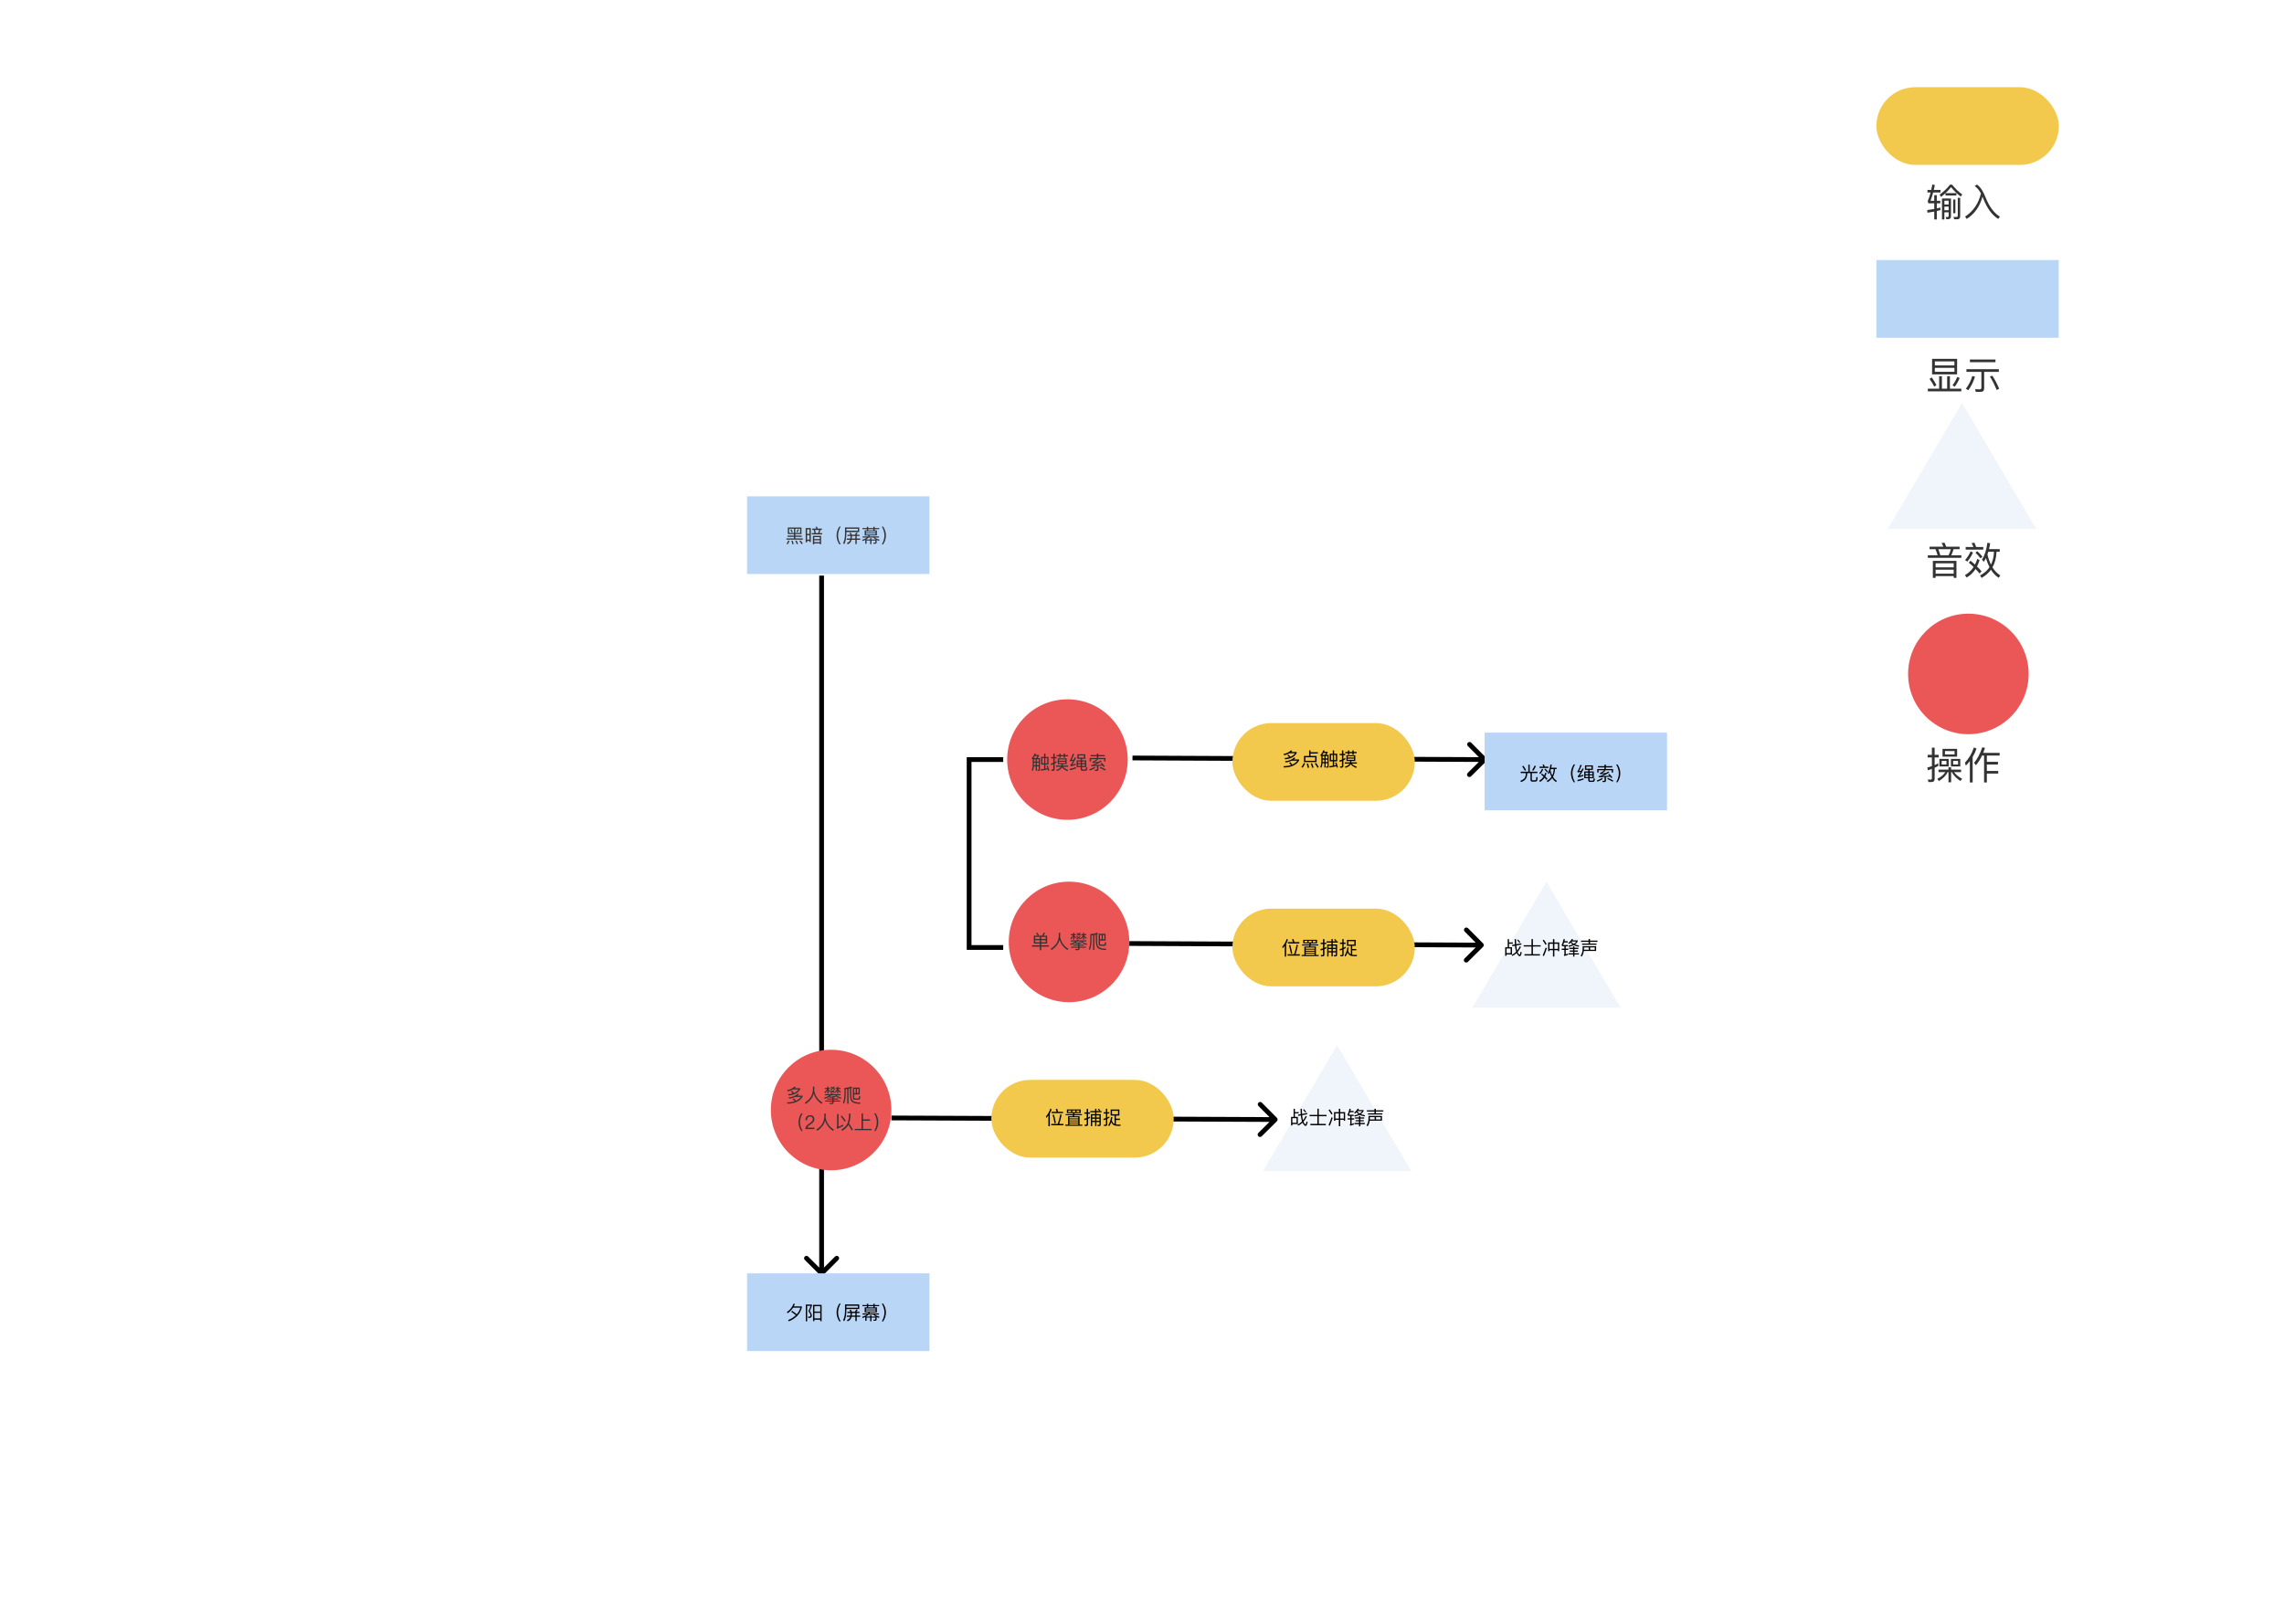 <svg width="1440" height="1024" viewBox="0 0 1440 1024" fill="none" xmlns="http://www.w3.org/2000/svg">
<rect width="1440" height="1024" fill="white"/>
<path d="M937.056 480.065C937.644 479.482 937.649 478.533 937.065 477.944L927.563 468.355C926.979 467.767 926.03 467.763 925.441 468.346C924.853 468.929 924.849 469.879 925.432 470.467L933.879 478.99L925.355 487.437C924.767 488.021 924.763 488.97 925.346 489.559C925.929 490.147 926.879 490.151 927.467 489.568L937.056 480.065ZM713.993 479.5L935.993 480.5L936.007 477.5L714.007 476.5L713.993 479.5Z" fill="black"/>
<path d="M935.056 597.065C935.644 596.482 935.649 595.533 935.065 594.944L925.563 585.355C924.979 584.767 924.03 584.763 923.441 585.346C922.853 585.929 922.849 586.879 923.432 587.467L931.879 595.99L923.355 604.437C922.767 605.021 922.763 605.97 923.346 606.559C923.929 607.147 924.879 607.151 925.467 606.568L935.056 597.065ZM711.993 596.5L933.993 597.5L934.007 594.5L712.007 593.5L711.993 596.5Z" fill="black"/>
<path d="M805.056 707.065C805.644 706.482 805.648 705.532 805.065 704.944L795.559 695.358C794.975 694.77 794.026 694.766 793.437 695.35C792.849 695.933 792.845 696.883 793.429 697.471L801.879 705.991L793.358 714.441C792.77 715.025 792.766 715.974 793.35 716.563C793.933 717.151 794.883 717.155 795.471 716.571L805.056 707.065ZM561.994 706.5L803.994 707.5L804.006 704.5L562.006 703.5L561.994 706.5Z" fill="black"/>
<path d="M516.939 804.061C517.525 804.646 518.475 804.646 519.061 804.061L528.607 794.515C529.192 793.929 529.192 792.979 528.607 792.393C528.021 791.808 527.071 791.808 526.485 792.393L518 800.879L509.515 792.393C508.929 791.808 507.979 791.808 507.393 792.393C506.808 792.979 506.808 793.929 507.393 794.515L516.939 804.061ZM516.5 363V803H519.5V363H516.5Z" fill="black"/>
<rect x="1183" y="164" width="115" height="49" fill="#BAD6F6"/>
<rect x="936" y="462" width="115" height="49" fill="#BAD6F6"/>
<rect x="471" y="803" width="115" height="49" fill="#BAD6F6"/>
<rect x="471" y="313" width="115" height="49" fill="#BAD6F6"/>
<path d="M963.556 482.208V486.66H958.768V487.512H962.032V487.596C962.008 488.832 961.744 489.84 961.264 490.608C960.736 491.352 959.824 491.94 958.504 492.396L958.996 493.164C960.352 492.696 961.336 492.048 961.936 491.208C962.548 490.296 962.872 489.096 962.908 487.596V487.512H964.936V491.712C964.936 492.492 965.296 492.888 966.04 492.888H967.912C968.392 492.888 968.74 492.768 968.956 492.528C969.196 492.264 969.364 491.496 969.448 490.224L968.62 489.96C968.572 490.992 968.476 491.604 968.332 491.82C968.212 491.988 968.02 492.072 967.756 492.072H966.304C965.968 492.072 965.8 491.892 965.8 491.532V487.512H969.244V486.66H964.444V482.208H963.556ZM967.54 482.784C967.144 483.72 966.616 484.68 965.956 485.64L966.736 486.036C967.396 485.112 967.936 484.152 968.344 483.168L967.54 482.784ZM960.496 482.892L959.68 483.276C960.268 484.092 960.832 485.004 961.36 486.036L962.164 485.64C961.636 484.644 961.084 483.732 960.496 482.892ZM972.22 484.848C971.728 485.916 971.14 486.828 970.468 487.584L971.164 488.088C971.848 487.272 972.448 486.324 972.964 485.22L972.22 484.848ZM975.376 487.08L975.94 486.504C975.304 485.736 974.752 485.16 974.272 484.776L973.744 485.292C974.284 485.796 974.824 486.384 975.376 487.08ZM972.172 487.8L971.632 488.412C972.136 488.82 972.652 489.276 973.156 489.78C972.448 490.872 971.536 491.724 970.42 492.336L970.948 493.104C972.1 492.444 973.036 491.544 973.78 490.416C974.188 490.848 974.62 491.316 975.052 491.832L975.664 491.148C975.208 490.62 974.728 490.116 974.224 489.624C974.548 489 974.824 488.304 975.04 487.56L974.296 487.248C974.104 487.872 973.864 488.46 973.588 489.012C973.132 488.592 972.664 488.184 972.172 487.8ZM973.408 482.112L972.508 482.256C972.724 482.628 972.928 483.036 973.108 483.468H970.648V484.296H976.204V483.468H973.948C973.768 482.964 973.588 482.52 973.408 482.112ZM977.788 484.98H979.576C979.528 486.504 979.204 487.848 978.628 489.024C978.172 488.112 977.8 487.044 977.512 485.82C977.608 485.556 977.692 485.268 977.788 484.98ZM978.16 489.84C977.452 490.908 976.456 491.772 975.184 492.444L975.676 493.224C976.876 492.54 977.86 491.676 978.616 490.644C979.288 491.724 980.104 492.576 981.064 493.188L981.568 492.432C980.608 491.844 979.78 490.992 979.096 489.888C979.876 488.52 980.296 486.888 980.368 484.98H981.388V484.14H978.016C978.148 483.564 978.268 482.952 978.364 482.28L977.5 482.136C977.212 484.38 976.636 486.156 975.796 487.476L976.348 488.136C976.588 487.776 976.828 487.392 977.044 486.96C977.344 488.016 977.716 488.976 978.16 489.84ZM992.2 482.076C991.672 482.844 991.264 483.672 990.964 484.548C990.604 485.58 990.436 486.624 990.436 487.692C990.436 488.736 990.604 489.78 990.964 490.812C991.264 491.676 991.672 492.504 992.2 493.284H993.04C992.56 492.48 992.176 491.652 991.9 490.8C991.54 489.744 991.372 488.7 991.372 487.68C991.372 486.648 991.54 485.616 991.9 484.56C992.176 483.696 992.56 482.868 993.04 482.076H992.2ZM999.28 482.652V485.508H1001.34V486.504H998.8V490.752H1001.34V491.988C1001.34 492.708 1001.74 493.08 1002.54 493.08H1004.2C1004.58 493.08 1004.88 492.984 1005.1 492.816C1005.32 492.6 1005.47 492 1005.57 491.016L1004.76 490.764C1004.72 491.568 1004.61 492.036 1004.45 492.18C1004.32 492.264 1004.16 492.312 1003.97 492.312H1002.77C1002.39 492.312 1002.2 492.144 1002.2 491.832V490.752H1004.85V486.504H1002.2V485.508H1004.26V482.652H999.28ZM1003.42 484.776H1000.12V483.372H1003.42V484.776ZM1004.02 490.044H1002.2V488.952H1004.02V490.044ZM1001.34 490.044H999.616V488.952H1001.34V490.044ZM999.616 488.244V487.212H1001.34V488.244H999.616ZM1002.2 487.212H1004.02V488.244H1002.2V487.212ZM998.416 490.752C997.3 491.196 996.004 491.556 994.516 491.82L994.636 492.684C996.04 492.396 997.3 492.036 998.416 491.604V490.752ZM996.4 482.256C995.968 483.648 995.452 484.884 994.876 485.964C994.756 486.144 994.624 486.264 994.48 486.324L994.72 487.164C995.356 487.044 995.992 486.9 996.616 486.756C996.016 487.884 995.512 488.676 995.092 489.156C994.984 489.252 994.852 489.336 994.696 489.408L994.936 490.212C995.992 490.068 997.108 489.78 998.272 489.36V488.58C997.504 488.844 996.748 489.06 995.992 489.216C996.64 488.352 997.48 486.888 998.488 484.848L997.696 484.56C997.456 485.064 997.228 485.532 997.012 485.976C996.52 486.096 996.028 486.18 995.524 486.252C996.1 485.328 996.664 484.104 997.216 482.58L996.4 482.256ZM1007.51 483.144V483.936H1011.56V484.98H1007.02V487.164H1007.86V485.736H1011.44C1010.74 486.336 1010 486.864 1009.22 487.308C1009.04 487.404 1008.86 487.476 1008.68 487.512L1008.84 488.172C1009.89 488.148 1010.81 488.112 1011.63 488.088C1010.57 488.688 1009.56 489.12 1008.58 489.396C1008.34 489.396 1008.09 489.384 1007.84 489.372L1008 490.152C1009.11 490.128 1010.32 490.08 1011.64 490.02V492.072C1011.64 492.312 1011.5 492.444 1011.23 492.444C1010.92 492.444 1010.58 492.42 1010.25 492.384L1010.43 493.188H1011.52C1012.17 493.188 1012.5 492.876 1012.5 492.276V489.984C1013.37 489.936 1014.28 489.876 1015.25 489.816C1015.49 490.104 1015.71 490.392 1015.9 490.68L1016.55 490.212C1016.08 489.564 1015.41 488.82 1014.53 487.968L1013.91 488.364C1014.2 488.652 1014.47 488.928 1014.74 489.216C1013.18 489.324 1011.63 489.408 1010.07 489.456C1011.7 488.88 1013.21 488.076 1014.63 487.02L1013.93 486.552C1013.5 486.864 1013.07 487.164 1012.65 487.452C1011.98 487.5 1011.08 487.524 1009.97 487.548C1010.75 487.128 1011.5 486.636 1012.22 486.06L1011.56 485.736H1016.14V487.176H1016.98V484.98H1012.44V483.936H1016.49V483.144H1012.44V482.196H1011.56V483.144H1007.51ZM1013.78 490.62L1013.34 491.256C1014.5 491.676 1015.62 492.252 1016.73 492.972L1017.17 492.276C1016.15 491.628 1015.02 491.076 1013.78 490.62ZM1010 490.596C1009.14 491.244 1008.06 491.772 1006.76 492.168L1007.12 492.936C1008.47 492.468 1009.6 491.88 1010.5 491.16L1010 490.596ZM1018.96 482.076C1019.44 482.868 1019.81 483.696 1020.1 484.56C1020.45 485.616 1020.63 486.648 1020.63 487.68C1020.63 488.7 1020.45 489.744 1020.1 490.8C1019.81 491.652 1019.44 492.48 1018.96 493.284H1019.8C1020.32 492.504 1020.72 491.676 1021.04 490.812C1021.38 489.78 1021.56 488.736 1021.56 487.692C1021.56 486.624 1021.38 485.58 1021.04 484.548C1020.72 483.672 1020.32 482.844 1019.8 482.076H1018.96Z" fill="black"/>
<rect x="1183" y="55" width="115" height="49" rx="24.5" fill="#F2C94C"/>
<rect x="777" y="456" width="115" height="49" rx="24.5" fill="#F2C94C"/>
<rect x="777" y="573" width="115" height="49" rx="24.5" fill="#F2C94C"/>
<rect x="625" y="681" width="115" height="49" rx="24.5" fill="#F2C94C"/>
<path d="M813.952 473.16C812.896 474.312 811.3 475.08 809.164 475.488L809.668 476.28C810.952 475.992 812.056 475.572 812.992 475.02H816.496C815.824 476.004 814.852 476.76 813.604 477.264C813.22 476.784 812.812 476.352 812.38 475.944L811.624 476.304C812.032 476.676 812.428 477.096 812.8 477.552C811.936 477.804 810.976 477.96 809.896 478.032L810.268 478.812C813.772 478.536 816.184 477.24 817.48 474.936V474.252H814.036C814.276 474.036 814.504 473.808 814.72 473.568L813.952 473.16ZM813.496 480.66L812.728 481.02C813.172 481.452 813.592 481.944 814 482.484C812.644 482.94 811.024 483.168 809.152 483.18L809.5 484.008C814.156 483.9 817.324 482.436 819.028 479.604V478.92H815.74C816.076 478.668 816.376 478.392 816.664 478.104L815.92 477.696C814.672 479.016 812.74 479.82 810.124 480.084L810.64 480.852C812.092 480.6 813.34 480.216 814.396 479.712H817.948C817.18 480.768 816.136 481.596 814.804 482.172C814.396 481.632 813.952 481.128 813.496 480.66ZM825.376 473.22V476.724H822.112V480.576H830.056V476.724H826.228V475.2H830.884V474.384H826.228V473.22H825.376ZM829.192 479.772H822.976V477.54H829.192V479.772ZM822.088 481.104C821.656 482.088 821.14 482.94 820.54 483.648L821.248 484.164C821.848 483.396 822.364 482.496 822.82 481.452L822.088 481.104ZM824.704 481.452L823.9 481.62C824.128 482.376 824.32 483.24 824.488 484.224L825.352 484.032C825.16 483.108 824.944 482.244 824.704 481.452ZM827.212 481.332L826.396 481.5C826.756 482.28 827.056 483.18 827.296 484.2L828.148 484.008C827.884 483.048 827.572 482.148 827.212 481.332ZM829.672 481.092L828.976 481.536C829.708 482.52 830.284 483.408 830.704 484.224L831.424 483.72C831.016 482.976 830.44 482.1 829.672 481.092ZM838.372 475.296V480.12H840.292V482.904C839.584 483.024 838.852 483.12 838.108 483.204L838.312 484.008C839.812 483.792 841.216 483.516 842.536 483.192C842.608 483.48 842.692 483.792 842.764 484.104L843.508 483.924C843.22 482.748 842.896 481.704 842.536 480.792L841.828 481.02C842.008 481.488 842.176 481.98 842.332 482.484C841.936 482.58 841.528 482.664 841.12 482.748V480.12H843.064V475.296H841.12V473.244H840.292V475.296H838.372ZM842.26 479.328H841.084V476.088H842.26V479.328ZM840.328 479.328H839.176V476.088H840.328V479.328ZM833.86 479.028H835V480.588H833.848C833.848 480.492 833.86 480.408 833.86 480.312V479.028ZM833.812 481.32H835V483.984H835.72V481.32H836.932V482.976C836.932 483.276 836.824 483.432 836.62 483.432C836.44 483.432 836.248 483.42 836.032 483.408L836.224 484.104H836.848C837.388 484.104 837.664 483.816 837.664 483.24V476.052H836.224C836.488 475.68 836.74 475.224 837.004 474.696V474.096H834.796C834.916 473.856 835.024 473.592 835.12 473.328L834.34 473.148C833.836 474.408 833.188 475.428 832.42 476.208L832.936 476.832C832.984 476.772 833.044 476.712 833.104 476.652V480.36C833.092 481.68 832.864 482.772 832.42 483.636L833.044 484.2C833.452 483.42 833.716 482.46 833.812 481.32ZM836.932 480.588H835.72V479.028H836.932V480.588ZM836.932 478.284H835.72V476.796H836.932V478.284ZM833.62 476.052C833.908 475.668 834.184 475.26 834.436 474.804H836.092C835.84 475.272 835.588 475.692 835.336 476.052H833.62ZM835 476.796V478.284H833.86V476.796H835ZM848.176 477.96C847.768 478.2 847.36 478.428 846.94 478.644V476.232H848.116V475.404H846.94V473.232H846.076V475.404H844.624V476.232H846.076V479.028C845.548 479.244 845.008 479.424 844.456 479.58L844.672 480.456C845.152 480.288 845.62 480.096 846.076 479.904V482.844C846.076 483.168 845.92 483.336 845.632 483.336C845.368 483.336 845.104 483.312 844.816 483.276L844.996 484.104H845.932C846.604 484.104 846.94 483.756 846.94 483.06V479.508C847.348 479.292 847.768 479.076 848.176 478.836V477.96ZM848.884 476.232V479.88H851.26C851.236 480.192 851.2 480.492 851.14 480.78H847.84V481.572H850.852L850.732 481.788C850.252 482.484 849.292 483.072 847.852 483.54L848.416 484.212C850.024 483.636 851.068 482.916 851.524 482.028C851.536 481.992 851.56 481.944 851.584 481.896C852.304 482.844 853.42 483.636 854.92 484.272L855.496 483.588C854.032 483.072 852.952 482.4 852.244 481.572H855.448V480.78H851.932C851.98 480.492 852.016 480.192 852.028 479.88H854.476V476.232H848.884ZM853.696 479.208H849.664V478.38H853.696V479.208ZM849.664 477.732V476.904H853.696V477.732H849.664ZM848.14 474.216V474.984H849.88V475.86H850.684V474.984H852.652V475.86H853.468V474.984H855.328V474.216H853.468V473.232H852.652V474.216H850.684V473.232H849.88V474.216H848.14Z" fill="black"/>
<path d="M811.228 592.124C810.64 593.984 809.704 595.628 808.432 597.068L808.708 597.992C809.176 597.5 809.608 596.984 810.004 596.456V603.224H810.868V595.136C811.336 594.308 811.72 593.432 812.032 592.496L811.228 592.124ZM811.972 594.128V594.956H819.196V594.128H816.064C815.896 593.408 815.716 592.772 815.524 592.22L814.612 592.376C814.828 592.904 815.032 593.492 815.2 594.128H811.972ZM811.768 601.784V602.636H819.508V601.784H816.784C817.384 600.092 817.9 598.148 818.32 595.952L817.492 595.736C817.036 598.16 816.508 600.176 815.896 601.784H811.768ZM813.448 595.868L812.656 596.108C813.16 597.812 813.58 599.576 813.904 601.4L814.708 601.184C814.336 599.192 813.916 597.416 813.448 595.868ZM820.852 595.592V596.252H825.424C825.376 596.48 825.34 596.708 825.292 596.936H822.376V602.228H820.636V602.924H831.376V602.228H829.636V596.936H826.156C826.204 596.72 826.24 596.492 826.288 596.252H831.16V595.592H826.384L826.456 594.896H830.344V592.652H821.656V594.896H825.592L825.52 595.592H820.852ZM823.216 602.228V601.436H828.784V602.228H823.216ZM823.216 600.896V600.14H828.784V600.896H823.216ZM823.216 599.588V598.832H828.784V599.588H823.216ZM823.216 598.292V597.536H828.784V598.292H823.216ZM829.528 594.284H827.74V593.288H829.528V594.284ZM826.948 594.284H825.052V593.288H826.948V594.284ZM824.272 594.284H822.484V593.288H824.272V594.284ZM836.404 593.636V594.428H839.452V595.592H836.788V603.176H837.592V600.572H839.452V603.116H840.268V600.572H842.188V601.94C842.188 602.228 842.044 602.372 841.78 602.372L840.868 602.336L841.096 603.128H842.032C842.668 603.128 842.992 602.792 842.992 602.12V595.592H840.268V594.428H843.472V593.636H842.212L842.716 593.276C842.5 592.952 842.176 592.58 841.756 592.16L841.168 592.52C841.552 592.928 841.852 593.3 842.08 593.636H840.268V592.208H839.452V593.636H836.404ZM839.452 596.372V597.704H837.592V596.372H839.452ZM837.592 598.472H839.452V599.804H837.592V598.472ZM842.188 599.804H840.268V598.472H842.188V599.804ZM842.188 597.704H840.268V596.372H842.188V597.704ZM833.98 603.092C834.652 603.092 835 602.744 835 602.072V598.592C835.432 598.412 835.852 598.22 836.26 598.016V597.14C835.84 597.356 835.42 597.56 835 597.74V595.328H836.212V594.5H835V592.232H834.136V594.5H832.672V595.328H834.136V598.076C833.596 598.256 833.044 598.412 832.492 598.544L832.708 599.408C833.188 599.264 833.656 599.096 834.136 598.928V601.844C834.136 602.144 833.98 602.3 833.68 602.3C833.368 602.3 833.056 602.276 832.72 602.252L832.9 603.092H833.98ZM853.936 602.228C853.384 602.204 852.916 602.168 852.532 602.096V599.252H855.136V598.46H852.532V596.48H854.728V592.7H849.244V596.48H851.692V601.844C851.296 601.664 850.936 601.364 850.624 600.956C850.336 600.548 850.108 600.068 849.952 599.516C850.108 598.916 850.24 598.268 850.348 597.572L849.52 597.428C849.208 599.576 848.608 601.292 847.72 602.564L848.272 603.248C848.8 602.54 849.256 601.664 849.616 600.632C850 601.508 850.516 602.132 851.188 602.504C851.716 602.84 852.748 603.008 854.26 603.02H855.376L855.532 602.192C855.148 602.216 854.608 602.228 853.936 602.228ZM846.1 603.068C846.772 603.068 847.108 602.72 847.108 602.024V598.544C847.552 598.34 847.996 598.124 848.428 597.884V597.032C847.996 597.272 847.564 597.5 847.108 597.716V595.232H848.356V594.404H847.108V592.208H846.28V594.404H844.816V595.232H846.28V598.052C845.74 598.256 845.188 598.424 844.612 598.568L844.828 599.42C845.308 599.264 845.8 599.084 846.28 598.892V601.82C846.28 602.144 846.124 602.312 845.812 602.312C845.512 602.312 845.212 602.288 844.9 602.252L845.08 603.068H846.1ZM853.9 595.688H850.084V593.492H853.9V595.688Z" fill="black"/>
<path d="M662.228 699.124C661.64 700.984 660.704 702.628 659.432 704.068L659.708 704.992C660.176 704.5 660.608 703.984 661.004 703.456V710.224H661.868V702.136C662.336 701.308 662.72 700.432 663.032 699.496L662.228 699.124ZM662.972 701.128V701.956H670.196V701.128H667.064C666.896 700.408 666.716 699.772 666.524 699.22L665.612 699.376C665.828 699.904 666.032 700.492 666.2 701.128H662.972ZM662.768 708.784V709.636H670.508V708.784H667.784C668.384 707.092 668.9 705.148 669.32 702.952L668.492 702.736C668.036 705.16 667.508 707.176 666.896 708.784H662.768ZM664.448 702.868L663.656 703.108C664.16 704.812 664.58 706.576 664.904 708.4L665.708 708.184C665.336 706.192 664.916 704.416 664.448 702.868ZM671.852 702.592V703.252H676.424C676.376 703.48 676.34 703.708 676.292 703.936H673.376V709.228H671.636V709.924H682.376V709.228H680.636V703.936H677.156C677.204 703.72 677.24 703.492 677.288 703.252H682.16V702.592H677.384L677.456 701.896H681.344V699.652H672.656V701.896H676.592L676.52 702.592H671.852ZM674.216 709.228V708.436H679.784V709.228H674.216ZM674.216 707.896V707.14H679.784V707.896H674.216ZM674.216 706.588V705.832H679.784V706.588H674.216ZM674.216 705.292V704.536H679.784V705.292H674.216ZM680.528 701.284H678.74V700.288H680.528V701.284ZM677.948 701.284H676.052V700.288H677.948V701.284ZM675.272 701.284H673.484V700.288H675.272V701.284ZM687.404 700.636V701.428H690.452V702.592H687.788V710.176H688.592V707.572H690.452V710.116H691.268V707.572H693.188V708.94C693.188 709.228 693.044 709.372 692.78 709.372L691.868 709.336L692.096 710.128H693.032C693.668 710.128 693.992 709.792 693.992 709.12V702.592H691.268V701.428H694.472V700.636H693.212L693.716 700.276C693.5 699.952 693.176 699.58 692.756 699.16L692.168 699.52C692.552 699.928 692.852 700.3 693.08 700.636H691.268V699.208H690.452V700.636H687.404ZM690.452 703.372V704.704H688.592V703.372H690.452ZM688.592 705.472H690.452V706.804H688.592V705.472ZM693.188 706.804H691.268V705.472H693.188V706.804ZM693.188 704.704H691.268V703.372H693.188V704.704ZM684.98 710.092C685.652 710.092 686 709.744 686 709.072V705.592C686.432 705.412 686.852 705.22 687.26 705.016V704.14C686.84 704.356 686.42 704.56 686 704.74V702.328H687.212V701.5H686V699.232H685.136V701.5H683.672V702.328H685.136V705.076C684.596 705.256 684.044 705.412 683.492 705.544L683.708 706.408C684.188 706.264 684.656 706.096 685.136 705.928V708.844C685.136 709.144 684.98 709.3 684.68 709.3C684.368 709.3 684.056 709.276 683.72 709.252L683.9 710.092H684.98ZM704.936 709.228C704.384 709.204 703.916 709.168 703.532 709.096V706.252H706.136V705.46H703.532V703.48H705.728V699.7H700.244V703.48H702.692V708.844C702.296 708.664 701.936 708.364 701.624 707.956C701.336 707.548 701.108 707.068 700.952 706.516C701.108 705.916 701.24 705.268 701.348 704.572L700.52 704.428C700.208 706.576 699.608 708.292 698.72 709.564L699.272 710.248C699.8 709.54 700.256 708.664 700.616 707.632C701 708.508 701.516 709.132 702.188 709.504C702.716 709.84 703.748 710.008 705.26 710.02H706.376L706.532 709.192C706.148 709.216 705.608 709.228 704.936 709.228ZM697.1 710.068C697.772 710.068 698.108 709.72 698.108 709.024V705.544C698.552 705.34 698.996 705.124 699.428 704.884V704.032C698.996 704.272 698.564 704.5 698.108 704.716V702.232H699.356V701.404H698.108V699.208H697.28V701.404H695.816V702.232H697.28V705.052C696.74 705.256 696.188 705.424 695.612 705.568L695.828 706.42C696.308 706.264 696.8 706.084 697.28 705.892V708.82C697.28 709.144 697.124 709.312 696.812 709.312C696.512 709.312 696.212 709.288 695.9 709.252L696.08 710.068H697.1ZM704.9 702.688H701.084V700.492H704.9V702.688Z" fill="black"/>
<path d="M1237 254L1283.77 333.5H1190.23L1237 254Z" fill="#F0F5FB"/>
<path d="M843 659L889.765 738.5H796.235L843 659Z" fill="#F0F5FB"/>
<path d="M975 556L1021.77 635.5H928.235L975 556Z" fill="#F0F5FB"/>
<circle cx="1241" cy="425" r="38" fill="#EB5757"/>
<circle cx="673" cy="479" r="38" fill="#EB5757"/>
<circle cx="674" cy="594" r="38" fill="#EB5757"/>
<circle cx="524" cy="700" r="38" fill="#EB5757"/>
<path d="M656.372 477.296V482.12H658.292V484.904C657.584 485.024 656.852 485.12 656.108 485.204L656.312 486.008C657.812 485.792 659.216 485.516 660.536 485.192C660.608 485.48 660.692 485.792 660.764 486.104L661.508 485.924C661.22 484.748 660.896 483.704 660.536 482.792L659.828 483.02C660.008 483.488 660.176 483.98 660.332 484.484C659.936 484.58 659.528 484.664 659.12 484.748V482.12H661.064V477.296H659.12V475.244H658.292V477.296H656.372ZM660.26 481.328H659.084V478.088H660.26V481.328ZM658.328 481.328H657.176V478.088H658.328V481.328ZM651.86 481.028H653V482.588H651.848C651.848 482.492 651.86 482.408 651.86 482.312V481.028ZM651.812 483.32H653V485.984H653.72V483.32H654.932V484.976C654.932 485.276 654.824 485.432 654.62 485.432C654.44 485.432 654.248 485.42 654.032 485.408L654.224 486.104H654.848C655.388 486.104 655.664 485.816 655.664 485.24V478.052H654.224C654.488 477.68 654.74 477.224 655.004 476.696V476.096H652.796C652.916 475.856 653.024 475.592 653.12 475.328L652.34 475.148C651.836 476.408 651.188 477.428 650.42 478.208L650.936 478.832C650.984 478.772 651.044 478.712 651.104 478.652V482.36C651.092 483.68 650.864 484.772 650.42 485.636L651.044 486.2C651.452 485.42 651.716 484.46 651.812 483.32ZM654.932 482.588H653.72V481.028H654.932V482.588ZM654.932 480.284H653.72V478.796H654.932V480.284ZM651.62 478.052C651.908 477.668 652.184 477.26 652.436 476.804H654.092C653.84 477.272 653.588 477.692 653.336 478.052H651.62ZM653 478.796V480.284H651.86V478.796H653ZM666.176 479.96C665.768 480.2 665.36 480.428 664.94 480.644V478.232H666.116V477.404H664.94V475.232H664.076V477.404H662.624V478.232H664.076V481.028C663.548 481.244 663.008 481.424 662.456 481.58L662.672 482.456C663.152 482.288 663.62 482.096 664.076 481.904V484.844C664.076 485.168 663.92 485.336 663.632 485.336C663.368 485.336 663.104 485.312 662.816 485.276L662.996 486.104H663.932C664.604 486.104 664.94 485.756 664.94 485.06V481.508C665.348 481.292 665.768 481.076 666.176 480.836V479.96ZM666.884 478.232V481.88H669.26C669.236 482.192 669.2 482.492 669.14 482.78H665.84V483.572H668.852L668.732 483.788C668.252 484.484 667.292 485.072 665.852 485.54L666.416 486.212C668.024 485.636 669.068 484.916 669.524 484.028C669.536 483.992 669.56 483.944 669.584 483.896C670.304 484.844 671.42 485.636 672.92 486.272L673.496 485.588C672.032 485.072 670.952 484.4 670.244 483.572H673.448V482.78H669.932C669.98 482.492 670.016 482.192 670.028 481.88H672.476V478.232H666.884ZM671.696 481.208H667.664V480.38H671.696V481.208ZM667.664 479.732V478.904H671.696V479.732H667.664ZM666.14 476.216V476.984H667.88V477.86H668.684V476.984H670.652V477.86H671.468V476.984H673.328V476.216H671.468V475.232H670.652V476.216H668.684V475.232H667.88V476.216H666.14ZM679.28 475.652V478.508H681.344V479.504H678.8V483.752H681.344V484.988C681.344 485.708 681.74 486.08 682.544 486.08H684.2C684.584 486.08 684.884 485.984 685.1 485.816C685.316 485.6 685.472 485 685.568 484.016L684.764 483.764C684.716 484.568 684.608 485.036 684.452 485.18C684.32 485.264 684.164 485.312 683.972 485.312H682.772C682.388 485.312 682.196 485.144 682.196 484.832V483.752H684.848V479.504H682.196V478.508H684.26V475.652H679.28ZM683.42 477.776H680.12V476.372H683.42V477.776ZM684.02 483.044H682.196V481.952H684.02V483.044ZM681.344 483.044H679.616V481.952H681.344V483.044ZM679.616 481.244V480.212H681.344V481.244H679.616ZM682.196 480.212H684.02V481.244H682.196V480.212ZM678.416 483.752C677.3 484.196 676.004 484.556 674.516 484.82L674.636 485.684C676.04 485.396 677.3 485.036 678.416 484.604V483.752ZM676.4 475.256C675.968 476.648 675.452 477.884 674.876 478.964C674.756 479.144 674.624 479.264 674.48 479.324L674.72 480.164C675.356 480.044 675.992 479.9 676.616 479.756C676.016 480.884 675.512 481.676 675.092 482.156C674.984 482.252 674.852 482.336 674.696 482.408L674.936 483.212C675.992 483.068 677.108 482.78 678.272 482.36V481.58C677.504 481.844 676.748 482.06 675.992 482.216C676.64 481.352 677.48 479.888 678.488 477.848L677.696 477.56C677.456 478.064 677.228 478.532 677.012 478.976C676.52 479.096 676.028 479.18 675.524 479.252C676.1 478.328 676.664 477.104 677.216 475.58L676.4 475.256ZM687.512 476.144V476.936H691.556V477.98H687.02V480.164H687.86V478.736H691.436C690.74 479.336 689.996 479.864 689.216 480.308C689.036 480.404 688.856 480.476 688.676 480.512L688.844 481.172C689.888 481.148 690.812 481.112 691.628 481.088C690.572 481.688 689.564 482.12 688.58 482.396C688.34 482.396 688.088 482.384 687.836 482.372L688.004 483.152C689.108 483.128 690.32 483.08 691.64 483.02V485.072C691.64 485.312 691.496 485.444 691.232 485.444C690.92 485.444 690.584 485.42 690.248 485.384L690.428 486.188H691.52C692.168 486.188 692.504 485.876 692.504 485.276V482.984C693.368 482.936 694.28 482.876 695.252 482.816C695.492 483.104 695.708 483.392 695.9 483.68L696.548 483.212C696.08 482.564 695.408 481.82 694.532 480.968L693.908 481.364C694.196 481.652 694.472 481.928 694.736 482.216C693.176 482.324 691.628 482.408 690.068 482.456C691.7 481.88 693.212 481.076 694.628 480.02L693.932 479.552C693.5 479.864 693.068 480.164 692.648 480.452C691.976 480.5 691.076 480.524 689.972 480.548C690.752 480.128 691.496 479.636 692.216 479.06L691.556 478.736H696.14V480.176H696.98V477.98H692.444V476.936H696.488V476.144H692.444V475.196H691.556V476.144H687.512ZM693.776 483.62L693.344 484.256C694.496 484.676 695.624 485.252 696.728 485.972L697.172 485.276C696.152 484.628 695.024 484.076 693.776 483.62ZM689.996 483.596C689.144 484.244 688.064 484.772 686.756 485.168L687.116 485.936C688.472 485.468 689.6 484.88 690.5 484.16L689.996 483.596Z" fill="#333333"/>
<path d="M651.812 590.068V595H655.568V596.14H650.672V596.956H655.568V599.236H656.432V596.956H661.328V596.14H656.432V595H660.188V590.068H657.884C658.244 589.576 658.568 589.024 658.856 588.412L658.016 588.112C657.716 588.808 657.368 589.468 656.984 590.068H651.812ZM659.348 594.232H656.432V592.888H659.348V594.232ZM655.568 594.232H652.652V592.888H655.568V594.232ZM652.652 592.144V590.824H655.568V592.144H652.652ZM656.432 590.824H659.348V592.144H656.432V590.824ZM653.936 588.172L653.204 588.52C653.612 588.976 653.984 589.48 654.344 590.056L655.064 589.696C654.704 589.144 654.332 588.628 653.936 588.172ZM668.432 588.22H667.556C667.556 588.676 667.544 589.312 667.532 590.128C667.424 593.584 665.72 596.332 662.42 598.36L662.948 599.128C665.612 597.412 667.316 595.252 668.036 592.636C668.888 595.348 670.544 597.508 672.992 599.116L673.556 598.36C670.76 596.644 669.02 594.148 668.348 590.884C668.396 590.14 668.432 589.252 668.432 588.22ZM675.08 593.008V593.704H678.02C677.144 594.316 675.98 594.844 674.528 595.288L675.032 595.912C676.052 595.576 676.964 595.18 677.756 594.7L677.912 595.168C678.572 595.168 679.196 595.144 679.772 595.096V595.708H676.532V596.356H679.772V596.992H675.296V597.652H679.772V598.06C679.772 598.348 679.616 598.492 679.328 598.492C678.896 598.492 678.428 598.468 677.948 598.432L678.116 599.176H679.604C680.252 599.176 680.576 598.864 680.576 598.252V597.652H684.656V596.992H680.576V596.356H683.42V595.708H680.576V595.012C681.104 594.94 681.584 594.844 682.016 594.724L681.668 594.124C680.684 594.388 679.46 594.532 677.996 594.556C678.404 594.292 678.776 594.004 679.112 593.704H681.512C682.22 594.616 683.42 595.372 685.1 595.948L685.448 595.216C684.08 594.844 683.06 594.34 682.388 593.704H684.968V593.008H679.76C679.88 592.852 679.988 592.684 680.108 592.516L679.364 592.384C679.208 592.6 679.028 592.804 678.836 593.008H675.08ZM675.104 589.084V589.78H676.532C676.172 590.464 675.596 591.088 674.828 591.64L675.152 592.432C675.74 591.904 676.22 591.304 676.604 590.656V592.576H677.348V590.92C677.576 591.124 677.852 591.4 678.164 591.736L678.572 591.124C678.164 590.788 677.756 590.476 677.348 590.2V589.78H678.284V589.084H677.348V588.256H676.604V589.084H675.104ZM681.716 589.084V589.78H682.76C682.472 590.404 682.016 590.956 681.38 591.46L681.692 592.228C682.136 591.772 682.508 591.256 682.796 590.704V592.564H683.54V590.872C683.876 591.184 684.296 591.592 684.776 592.108L685.208 591.46C684.644 590.956 684.092 590.512 683.54 590.116V589.78H684.884V589.084H683.54V588.232H682.796V589.084H681.716ZM679.1 588.208L678.656 588.652C679.004 588.844 679.328 589.048 679.64 589.24C679.34 589.432 679.016 589.588 678.656 589.732L679.004 590.296C679.46 590.068 679.844 589.84 680.18 589.6C680.468 589.804 680.732 590.008 680.972 590.2L681.44 589.732C681.212 589.54 680.96 589.36 680.696 589.18C680.924 588.964 681.164 588.7 681.416 588.388L680.9 588.064C680.684 588.34 680.432 588.592 680.168 588.832C679.832 588.628 679.484 588.424 679.1 588.208ZM678.98 590.368L678.536 590.788C678.848 590.956 679.16 591.136 679.448 591.304C679.112 591.508 678.728 591.676 678.32 591.808L678.668 592.372C679.196 592.132 679.652 591.904 680.024 591.676C680.384 591.916 680.708 592.144 680.984 592.384L681.452 591.916C681.188 591.7 680.888 591.496 680.552 591.292C680.792 591.088 681.044 590.848 681.284 590.584L680.768 590.26C680.54 590.512 680.288 590.74 680 590.944C679.688 590.752 679.34 590.56 678.98 590.368ZM694.544 589.648V592.372H693.488V589.648H694.544ZM695.264 592.372V589.648H696.284V592.372H695.264ZM697.04 588.856H692.72V595.444C692.72 596.128 693.044 596.476 693.704 596.476H696.296C696.752 596.452 697.064 596.236 697.208 595.804C697.304 595.516 697.388 595.048 697.436 594.388L696.656 594.124C696.608 594.784 696.56 595.204 696.5 595.372C696.416 595.564 696.272 595.672 696.056 595.684H694.016C693.656 595.684 693.488 595.516 693.488 595.18V593.164H697.04V588.856ZM691.76 588.184C690.704 588.64 689.252 588.952 687.404 589.12V593.116C687.368 595.192 687.068 596.98 686.492 598.492L687.092 599.116C687.764 597.46 688.124 595.456 688.16 593.116V589.852C688.496 589.804 688.832 589.768 689.168 589.72V599.02H689.96V589.576C690.272 589.504 690.56 589.432 690.848 589.36C690.86 592.792 690.944 594.88 691.1 595.624C691.292 596.584 691.64 597.304 692.156 597.808C693.08 598.636 694.748 599.068 697.172 599.104L697.496 598.3C695.24 598.3 693.692 597.964 692.852 597.316C692.156 596.824 691.772 595.792 691.712 594.232C691.652 592.36 691.628 590.656 691.628 589.12C691.868 589.036 692.108 588.94 692.336 588.844L691.76 588.184Z" fill="#333333"/>
<path d="M500.952 685.16C499.896 686.312 498.3 687.08 496.164 687.488L496.668 688.28C497.952 687.992 499.056 687.572 499.992 687.02H503.496C502.824 688.004 501.852 688.76 500.604 689.264C500.22 688.784 499.812 688.352 499.38 687.944L498.624 688.304C499.032 688.676 499.428 689.096 499.8 689.552C498.936 689.804 497.976 689.96 496.896 690.032L497.268 690.812C500.772 690.536 503.184 689.24 504.48 686.936V686.252H501.036C501.276 686.036 501.504 685.808 501.72 685.568L500.952 685.16ZM500.496 692.66L499.728 693.02C500.172 693.452 500.592 693.944 501 694.484C499.644 694.94 498.024 695.168 496.152 695.18L496.5 696.008C501.156 695.9 504.324 694.436 506.028 691.604V690.92H502.74C503.076 690.668 503.376 690.392 503.664 690.104L502.92 689.696C501.672 691.016 499.74 691.82 497.124 692.084L497.64 692.852C499.092 692.6 500.34 692.216 501.396 691.712H504.948C504.18 692.768 503.136 693.596 501.804 694.172C501.396 693.632 500.952 693.128 500.496 692.66ZM513.432 685.22H512.556C512.556 685.676 512.544 686.312 512.532 687.128C512.424 690.584 510.72 693.332 507.42 695.36L507.948 696.128C510.612 694.412 512.316 692.252 513.036 689.636C513.888 692.348 515.544 694.508 517.992 696.116L518.556 695.36C515.76 693.644 514.02 691.148 513.348 687.884C513.396 687.14 513.432 686.252 513.432 685.22ZM520.08 690.008V690.704H523.02C522.144 691.316 520.98 691.844 519.528 692.288L520.032 692.912C521.052 692.576 521.964 692.18 522.756 691.7L522.912 692.168C523.572 692.168 524.196 692.144 524.772 692.096V692.708H521.532V693.356H524.772V693.992H520.296V694.652H524.772V695.06C524.772 695.348 524.616 695.492 524.328 695.492C523.896 695.492 523.428 695.468 522.948 695.432L523.116 696.176H524.604C525.252 696.176 525.576 695.864 525.576 695.252V694.652H529.656V693.992H525.576V693.356H528.42V692.708H525.576V692.012C526.104 691.94 526.584 691.844 527.016 691.724L526.668 691.124C525.684 691.388 524.46 691.532 522.996 691.556C523.404 691.292 523.776 691.004 524.112 690.704H526.512C527.22 691.616 528.42 692.372 530.1 692.948L530.448 692.216C529.08 691.844 528.06 691.34 527.388 690.704H529.968V690.008H524.76C524.88 689.852 524.988 689.684 525.108 689.516L524.364 689.384C524.208 689.6 524.028 689.804 523.836 690.008H520.08ZM520.104 686.084V686.78H521.532C521.172 687.464 520.596 688.088 519.828 688.64L520.152 689.432C520.74 688.904 521.22 688.304 521.604 687.656V689.576H522.348V687.92C522.576 688.124 522.852 688.4 523.164 688.736L523.572 688.124C523.164 687.788 522.756 687.476 522.348 687.2V686.78H523.284V686.084H522.348V685.256H521.604V686.084H520.104ZM526.716 686.084V686.78H527.76C527.472 687.404 527.016 687.956 526.38 688.46L526.692 689.228C527.136 688.772 527.508 688.256 527.796 687.704V689.564H528.54V687.872C528.876 688.184 529.296 688.592 529.776 689.108L530.208 688.46C529.644 687.956 529.092 687.512 528.54 687.116V686.78H529.884V686.084H528.54V685.232H527.796V686.084H526.716ZM524.1 685.208L523.656 685.652C524.004 685.844 524.328 686.048 524.64 686.24C524.34 686.432 524.016 686.588 523.656 686.732L524.004 687.296C524.46 687.068 524.844 686.84 525.18 686.6C525.468 686.804 525.732 687.008 525.972 687.2L526.44 686.732C526.212 686.54 525.96 686.36 525.696 686.18C525.924 685.964 526.164 685.7 526.416 685.388L525.9 685.064C525.684 685.34 525.432 685.592 525.168 685.832C524.832 685.628 524.484 685.424 524.1 685.208ZM523.98 687.368L523.536 687.788C523.848 687.956 524.16 688.136 524.448 688.304C524.112 688.508 523.728 688.676 523.32 688.808L523.668 689.372C524.196 689.132 524.652 688.904 525.024 688.676C525.384 688.916 525.708 689.144 525.984 689.384L526.452 688.916C526.188 688.7 525.888 688.496 525.552 688.292C525.792 688.088 526.044 687.848 526.284 687.584L525.768 687.26C525.54 687.512 525.288 687.74 525 687.944C524.688 687.752 524.34 687.56 523.98 687.368ZM539.544 686.648V689.372H538.488V686.648H539.544ZM540.264 689.372V686.648H541.284V689.372H540.264ZM542.04 685.856H537.72V692.444C537.72 693.128 538.044 693.476 538.704 693.476H541.296C541.752 693.452 542.064 693.236 542.208 692.804C542.304 692.516 542.388 692.048 542.436 691.388L541.656 691.124C541.608 691.784 541.56 692.204 541.5 692.372C541.416 692.564 541.272 692.672 541.056 692.684H539.016C538.656 692.684 538.488 692.516 538.488 692.18V690.164H542.04V685.856ZM536.76 685.184C535.704 685.64 534.252 685.952 532.404 686.12V690.116C532.368 692.192 532.068 693.98 531.492 695.492L532.092 696.116C532.764 694.46 533.124 692.456 533.16 690.116V686.852C533.496 686.804 533.832 686.768 534.168 686.72V696.02H534.96V686.576C535.272 686.504 535.56 686.432 535.848 686.36C535.86 689.792 535.944 691.88 536.1 692.624C536.292 693.584 536.64 694.304 537.156 694.808C538.08 695.636 539.748 696.068 542.172 696.104L542.496 695.3C540.24 695.3 538.692 694.964 537.852 694.316C537.156 693.824 536.772 692.792 536.712 691.232C536.652 689.36 536.628 687.656 536.628 686.12C536.868 686.036 537.108 685.94 537.336 685.844L536.76 685.184ZM505.2 702.076C504.672 702.844 504.264 703.672 503.964 704.548C503.604 705.58 503.436 706.624 503.436 707.692C503.436 708.736 503.604 709.78 503.964 710.812C504.264 711.676 504.672 712.504 505.2 713.284H506.04C505.56 712.48 505.176 711.652 504.9 710.8C504.54 709.744 504.372 708.7 504.372 707.68C504.372 706.648 504.54 705.616 504.9 704.56C505.176 703.696 505.56 702.868 506.04 702.076H505.2ZM510.72 703.264C509.856 703.264 509.148 703.552 508.62 704.128C508.092 704.692 507.816 705.46 507.816 706.42H508.8C508.812 705.664 508.992 705.088 509.328 704.704C509.64 704.296 510.096 704.104 510.684 704.104C511.236 704.104 511.68 704.248 511.992 704.536C512.304 704.824 512.46 705.22 512.46 705.748C512.46 706.3 512.232 706.816 511.8 707.284C511.572 707.524 511.128 707.872 510.456 708.352C509.544 708.976 508.932 709.492 508.596 709.876C508.02 710.512 507.744 711.22 507.744 712H513.456V711.124H508.956C509.112 710.548 509.736 709.888 510.828 709.156C511.716 708.556 512.304 708.088 512.604 707.776C513.156 707.176 513.444 706.504 513.444 705.76C513.444 705.016 513.18 704.404 512.676 703.948C512.16 703.492 511.512 703.264 510.72 703.264ZM520.627 702.22H519.751C519.751 702.676 519.739 703.312 519.727 704.128C519.619 707.584 517.915 710.332 514.615 712.36L515.143 713.128C517.807 711.412 519.511 709.252 520.231 706.636C521.083 709.348 522.739 711.508 525.187 713.116L525.751 712.36C522.955 710.644 521.215 708.148 520.543 704.884C520.591 704.14 520.627 703.252 520.627 702.22ZM530.719 703.504L529.999 703.948C531.055 705.184 531.883 706.3 532.495 707.308L533.227 706.804C532.651 705.868 531.811 704.764 530.719 703.504ZM534.847 709.384C535.759 710.644 536.491 711.832 537.055 712.96L537.715 712.3C537.043 711.052 536.215 709.804 535.231 708.556C535.303 708.376 535.363 708.196 535.423 708.016C535.927 706.432 536.179 704.512 536.179 702.232H535.279C535.267 704.548 535.015 706.456 534.511 707.956C533.851 709.732 532.495 711.196 530.455 712.372L531.031 713.08C532.783 712.072 534.055 710.836 534.847 709.384ZM527.743 711.832C529.147 711.316 530.467 710.704 531.691 709.996L531.451 709.156C530.527 709.708 529.603 710.176 528.667 710.56V702.544H527.779V710.356C527.779 710.632 527.671 710.848 527.455 711.016L527.743 711.832ZM543.187 702.196V711.88H538.867V712.72H549.547V711.88H544.075V706.744H548.527V705.904H544.075V702.196H543.187ZM551.155 702.076C551.635 702.868 552.007 703.696 552.295 704.56C552.643 705.616 552.823 706.648 552.823 707.68C552.823 708.7 552.643 709.744 552.295 710.8C552.007 711.652 551.635 712.48 551.155 713.284H551.995C552.511 712.504 552.919 711.676 553.231 710.812C553.579 709.78 553.759 708.736 553.759 707.692C553.759 706.624 553.579 705.58 553.231 704.548C552.919 703.672 552.511 702.844 551.995 702.076H551.155Z" fill="#333333"/>
<path d="M1218.13 226.304V236.072H1233.9V226.304H1218.13ZM1232.22 234.464H1219.86V231.992H1232.22V234.464ZM1219.86 230.432V227.912H1232.22V230.432H1219.86ZM1222.59 237.248V245.12H1215.44V246.8H1236.56V245.12H1229.36V237.248H1227.63V245.12H1224.32V237.248H1222.59ZM1233.99 237.656C1233.18 239.72 1232.17 241.472 1231.02 242.96L1232.36 243.896C1233.56 242.36 1234.62 240.536 1235.53 238.4L1233.99 237.656ZM1217.94 238.016L1216.52 238.904C1217.77 240.728 1218.78 242.36 1219.5 243.824L1220.86 242.864C1220.19 241.496 1219.21 239.888 1217.94 238.016ZM1248.73 247.112C1250.22 247.112 1250.96 246.368 1250.96 244.928V234.512H1260.22V232.808H1239.78V234.512H1249.21V244.496C1249.21 245.168 1248.85 245.528 1248.13 245.528C1247.22 245.528 1246.28 245.48 1245.27 245.432L1245.63 247.112H1248.73ZM1243.47 237.152C1242.63 240.08 1241.29 242.744 1239.44 245.144L1240.95 246.08C1242.78 243.68 1244.17 240.824 1245.18 237.512L1243.47 237.152ZM1256.14 236.912L1254.58 237.44C1256.12 239.888 1257.54 242.696 1258.83 245.888L1260.42 245.168C1259.22 242.24 1257.78 239.504 1256.14 236.912ZM1241.98 226.712V228.392H1258.09V226.712H1241.98Z" fill="#333333"/>
<path d="M1219.5 123.064V126.64H1217.12C1217.72 125.104 1218.27 123.352 1218.8 121.384H1223.43V119.752H1219.21C1219.42 118.792 1219.64 117.76 1219.86 116.68L1218.27 116.32C1218.06 117.52 1217.84 118.648 1217.6 119.752H1215.22V121.384H1217.22C1216.66 123.52 1216.06 125.32 1215.39 126.76L1215.75 128.2H1219.5V131.776C1218.1 132.04 1216.62 132.28 1215.03 132.472L1215.25 134.152C1216.71 133.936 1218.13 133.696 1219.5 133.432V138.4H1221.1V133.072L1223.38 132.496V130.864C1222.66 131.056 1221.92 131.248 1221.1 131.44V128.2H1223.31V126.64H1221.1V123.064H1219.5ZM1226.58 121.84V123.256H1233.46V121.816H1226.6C1227.8 120.664 1228.95 119.392 1230.1 118C1231.93 120.352 1233.97 122.344 1236.22 123.976L1237.14 122.608C1234.95 121.072 1232.82 119.032 1230.73 116.44H1229.48C1227.54 118.84 1225.33 120.952 1222.88 122.752L1223.82 124.192C1224.75 123.472 1225.66 122.68 1226.58 121.84ZM1228.26 138.232C1229.43 138.232 1230.03 137.608 1230.03 136.384V125.176H1224.37V138.4H1225.88V133.912H1228.57V136.072C1228.57 136.6 1228.3 136.864 1227.78 136.864L1226.72 136.816L1227.1 138.232H1228.26ZM1225.88 132.568V130.288H1228.57V132.568H1225.88ZM1225.88 128.944V126.568H1228.57V128.944H1225.88ZM1231.47 125.848V134.464H1232.82V125.848H1231.47ZM1234.09 138.28C1235.24 138.28 1235.84 137.584 1235.84 136.216V124.768H1234.33V135.832C1234.33 136.504 1234.06 136.864 1233.56 136.864C1232.96 136.864 1232.34 136.816 1231.69 136.768L1232.05 138.28H1234.09ZM1248.94 121.96C1247.41 128.344 1244.07 133.24 1238.94 136.6L1239.97 138.064C1245.01 134.8 1248.32 130.096 1249.9 123.976C1250.02 124.264 1250.14 124.6 1250.29 124.984C1252.76 131.32 1255.93 135.688 1259.82 138.04L1260.9 136.648C1257.1 134.272 1254.1 130.216 1251.85 124.48C1250.36 120.592 1248.56 117.88 1246.42 116.392L1244.98 117.304C1246.52 118.408 1247.84 119.944 1248.94 121.96Z" fill="#333333"/>
<path d="M1233.49 353.696H1218.61V364.4H1220.36V363.296H1231.74V364.4H1233.49V353.696ZM1220.36 361.76V359.264H1231.74V361.76H1220.36ZM1220.36 357.776V355.232H1231.74V357.776H1220.36ZM1216.54 344.744V346.328H1220.29C1220.77 347.504 1221.22 348.776 1221.61 350.168H1215.42V351.776H1236.58V350.168H1230.2C1230.82 348.944 1231.3 347.672 1231.66 346.328H1235.48V344.744H1227.01C1226.67 343.784 1226.31 342.944 1225.93 342.2L1224.1 342.488C1224.51 343.16 1224.9 343.928 1225.26 344.744H1216.54ZM1222.11 346.328H1229.94C1229.65 347.672 1229.17 348.944 1228.52 350.168H1223.34C1222.95 348.776 1222.54 347.48 1222.11 346.328ZM1242.44 347.696C1241.46 349.832 1240.28 351.656 1238.94 353.168L1240.33 354.176C1241.7 352.544 1242.9 350.648 1243.93 348.44L1242.44 347.696ZM1248.75 352.16L1249.88 351.008C1248.61 349.472 1247.5 348.32 1246.54 347.552L1245.49 348.584C1246.57 349.592 1247.65 350.768 1248.75 352.16ZM1242.34 353.6L1241.26 354.824C1242.27 355.64 1243.3 356.552 1244.31 357.56C1242.9 359.744 1241.07 361.448 1238.84 362.672L1239.9 364.208C1242.2 362.888 1244.07 361.088 1245.56 358.832C1246.38 359.696 1247.24 360.632 1248.1 361.664L1249.33 360.296C1248.42 359.24 1247.46 358.232 1246.45 357.248C1247.1 356 1247.65 354.608 1248.08 353.12L1246.59 352.496C1246.21 353.744 1245.73 354.92 1245.18 356.024C1244.26 355.184 1243.33 354.368 1242.34 353.6ZM1244.82 342.224L1243.02 342.512C1243.45 343.256 1243.86 344.072 1244.22 344.936H1239.3V346.592H1250.41V344.936H1245.9C1245.54 343.928 1245.18 343.04 1244.82 342.224ZM1253.58 347.96H1257.15C1257.06 351.008 1256.41 353.696 1255.26 356.048C1254.34 354.224 1253.6 352.088 1253.02 349.64C1253.22 349.112 1253.38 348.536 1253.58 347.96ZM1254.32 357.68C1252.9 359.816 1250.91 361.544 1248.37 362.888L1249.35 364.448C1251.75 363.08 1253.72 361.352 1255.23 359.288C1256.58 361.448 1258.21 363.152 1260.13 364.376L1261.14 362.864C1259.22 361.688 1257.56 359.984 1256.19 357.776C1257.75 355.04 1258.59 351.776 1258.74 347.96H1260.78V346.28H1254.03C1254.3 345.128 1254.54 343.904 1254.73 342.56L1253 342.272C1252.42 346.76 1251.27 350.312 1249.59 352.952L1250.7 354.272C1251.18 353.552 1251.66 352.784 1252.09 351.92C1252.69 354.032 1253.43 355.952 1254.32 357.68Z" fill="#333333"/>
<path d="M1226.5 486.896C1225.42 488.576 1223.74 489.992 1221.46 491.096L1222.35 492.584C1224.94 491.072 1226.82 489.176 1227.99 486.896H1228.47V493.328H1230.13V486.896H1230.56C1231.62 488.96 1233.44 490.832 1235.98 492.512L1237.11 491.12C1234.76 489.872 1233.06 488.48 1232 486.896H1236.42V485.336H1230.13V483.896H1228.47V485.336H1222.18V486.896H1226.5ZM1222.04 481.328C1221.27 481.736 1220.5 482.12 1219.74 482.48V477.656H1222.26V476H1219.74V471.488H1218.01V476H1215.32V477.656H1218.01V483.176C1217.07 483.512 1216.11 483.8 1215.1 484.04L1215.51 485.768C1216.35 485.504 1217.19 485.216 1218.01 484.88V490.784C1218.01 491.36 1217.72 491.648 1217.14 491.648C1216.62 491.648 1216.04 491.6 1215.46 491.528L1215.82 493.184H1217.74C1219.06 493.184 1219.74 492.512 1219.74 491.216V484.16C1220.5 483.824 1221.27 483.44 1222.04 483.032V481.328ZM1224.7 472.256V477.152H1233.9V472.256H1224.7ZM1232.31 475.784H1226.26V473.624H1232.31V475.784ZM1222.74 478.592V483.344H1228.59V478.592H1222.74ZM1227.18 482.096H1224.18V479.84H1227.18V482.096ZM1230.01 478.592V483.344H1235.91V478.592H1230.01ZM1234.5 482.096H1231.42V479.84H1234.5V482.096ZM1249.62 476.48H1250.91V493.424H1252.66V487.832H1259.82V486.176H1252.66V482.12H1259.67V480.44H1252.66V476.48H1260.73V474.776H1250.36C1250.74 473.792 1251.13 472.736 1251.51 471.632L1249.78 471.248C1248.44 475.304 1246.69 478.592 1244.58 481.088L1245.8 482.552C1247.24 480.824 1248.51 478.808 1249.62 476.48ZM1241.94 479.936V493.424H1243.71V477.344C1244.67 475.712 1245.49 473.96 1246.14 472.088L1244.5 471.32C1243.33 474.968 1241.43 478.184 1238.84 480.992L1239.42 482.816C1240.33 481.904 1241.17 480.944 1241.94 479.936Z" fill="#333333"/>
<path d="M496.716 332.676V336.804H500.568V337.764H496.5V338.532H500.568V339.54H495.804V340.32H506.196V339.54H501.432V338.532H505.5V337.764H501.432V336.804H505.296V332.676H496.716ZM504.468 336.072H501.396V333.42H504.468V336.072ZM500.604 336.072H497.544V333.42H500.604V336.072ZM496.968 340.812C496.656 341.664 496.308 342.372 495.9 342.924L496.692 343.2C497.112 342.576 497.46 341.856 497.724 341.016L496.968 340.812ZM499.728 340.932L498.96 341.1C499.2 341.7 499.392 342.408 499.56 343.2L500.4 343.008C500.196 342.264 499.968 341.568 499.728 340.932ZM502.236 340.884L501.468 341.052C501.804 341.664 502.08 342.372 502.32 343.176L503.148 342.984C502.884 342.24 502.584 341.532 502.236 340.884ZM504.648 340.74L504 341.148C504.6 341.904 505.08 342.588 505.44 343.2L506.124 342.72C505.788 342.156 505.296 341.496 504.648 340.74ZM498.996 333.804L498.3 334.032C498.612 334.572 498.876 335.136 499.092 335.712L499.8 335.52C499.56 334.872 499.296 334.308 498.996 333.804ZM502.92 333.744C502.692 334.428 502.428 334.992 502.116 335.448L502.812 335.7C503.148 335.196 503.424 334.608 503.64 333.936L502.92 333.744ZM517.668 337.92H512.52V343.26H513.36V342.672H516.84V343.236H517.668V337.92ZM513.36 341.904V340.692H516.84V341.904H513.36ZM513.36 339.948V338.688H516.84V339.948H513.36ZM515.052 332.112L514.164 332.256C514.344 332.592 514.512 332.952 514.668 333.36H512.112V334.176H513.036L513.516 336.18H511.812V336.996H518.352V336.18H516.636C516.876 335.544 517.068 334.872 517.2 334.176H518.172V333.36H515.508C515.364 332.892 515.22 332.472 515.052 332.112ZM514.332 336.18L513.84 334.176H516.408C516.288 334.884 516.084 335.556 515.808 336.18H514.332ZM511.188 333.012H507.972V342.036H508.812V341.136H510.36V341.784H511.188V333.012ZM508.812 340.32V337.5H510.36V340.32H508.812ZM508.812 336.684V333.816H510.36V336.684H508.812ZM529.2 332.076C528.672 332.844 528.264 333.672 527.964 334.548C527.604 335.58 527.436 336.624 527.436 337.692C527.436 338.736 527.604 339.78 527.964 340.812C528.264 341.676 528.672 342.504 529.2 343.284H530.04C529.56 342.48 529.176 341.652 528.9 340.8C528.54 339.744 528.372 338.7 528.372 337.68C528.372 336.648 528.54 335.616 528.9 334.56C529.176 333.696 529.56 332.868 530.04 332.076H529.2ZM539.304 338.016V339.624H537.012C537.048 339.324 537.072 339 537.084 338.652V338.016H539.304ZM539.304 340.416V343.104H540.132V340.416H542.34V339.624H540.132V338.016H541.872V337.224H539.916C540.216 336.864 540.492 336.468 540.744 336.036L539.916 335.748C539.652 336.276 539.34 336.768 538.992 337.224H537.12C536.856 336.72 536.568 336.252 536.28 335.82L535.548 336.168C535.776 336.48 536.004 336.84 536.232 337.224H534.288V338.016H536.232V338.652C536.22 338.988 536.196 339.312 536.16 339.624H533.856V340.416H535.98C535.908 340.644 535.824 340.86 535.728 341.064C535.392 341.664 534.804 342.132 533.952 342.492L534.432 343.248C535.356 342.864 536.016 342.324 536.424 341.628C536.616 341.28 536.76 340.872 536.88 340.416H539.304ZM540.876 333.432V334.668H533.616V333.432H540.876ZM533.616 335.484H541.716V332.616H532.764V336.612C532.752 339.024 532.356 340.992 531.564 342.528L532.308 343.176C533.172 341.352 533.604 339.156 533.616 336.612V335.484ZM548.616 339.396V340.236H546C546.636 339.864 547.164 339.444 547.584 338.988H550.692C551.052 339.444 551.556 339.852 552.204 340.236H549.432V339.396H548.616ZM548.616 340.896V343.2H549.432V340.896H551.904V341.784C551.904 342.072 551.748 342.216 551.436 342.216L550.584 342.192L550.764 342.912H551.676C552.372 342.912 552.72 342.588 552.72 341.964V340.512C553.128 340.716 553.608 340.908 554.16 341.1L554.508 340.38C553.212 340.044 552.228 339.576 551.568 338.988H554.16V338.268H548.112C548.232 338.064 548.328 337.86 548.412 337.644H552.852V334.464H551.46V333.696H554.316V332.988H551.46V332.184H550.632V332.988H547.38V332.184H546.552V332.988H543.696V333.696H546.552V334.464H545.16V337.644H547.608C547.512 337.86 547.392 338.064 547.248 338.268H543.84V338.988H546.552C545.844 339.564 544.836 340.044 543.54 340.452L543.912 341.172C544.488 340.968 545.028 340.74 545.532 340.488V342.9H546.348V340.896H548.616ZM550.632 333.696V334.464H547.38V333.696H550.632ZM552.036 337.044H545.976V336.324H552.036V337.044ZM545.976 335.76V335.088H552.036V335.76H545.976ZM555.96 332.076C556.44 332.868 556.812 333.696 557.1 334.56C557.448 335.616 557.628 336.648 557.628 337.68C557.628 338.7 557.448 339.744 557.1 340.8C556.812 341.652 556.44 342.48 555.96 343.284H556.8C557.316 342.504 557.724 341.676 558.036 340.812C558.384 339.78 558.564 338.736 558.564 337.692C558.564 336.624 558.384 335.58 558.036 334.548C557.724 333.672 557.316 332.844 556.8 332.076H555.96Z" fill="#333333"/>
<path d="M500.028 824.656H504.636C504.18 826.204 503.424 827.584 502.344 828.808C501.528 828.088 500.556 827.356 499.416 826.624L498.804 827.212C499.992 827.992 500.964 828.736 501.732 829.444C500.484 830.656 498.852 831.664 496.86 832.456L497.364 833.236C501.768 831.448 504.492 828.568 505.524 824.608V823.816H500.496C500.76 823.312 500.976 822.796 501.156 822.244L500.292 822.136C499.56 824.236 498.156 826.012 496.068 827.452L496.62 828.172C498.048 827.152 499.188 825.976 500.028 824.656ZM508.044 822.688V833.236H508.884V823.492H511.044C510.72 824.5 510.264 825.64 509.688 826.9C510.54 827.896 510.972 828.796 510.972 829.6C510.972 829.864 510.888 830.044 510.744 830.152C510.588 830.26 510.276 830.332 509.808 830.356C509.688 830.356 509.532 830.332 509.352 830.308L509.628 831.172C510.492 831.16 511.104 831.016 511.464 830.728C511.704 830.488 511.836 830.116 511.836 829.6C511.764 828.76 511.344 827.812 510.552 826.768C511.08 825.592 511.536 824.452 511.92 823.36V822.688H508.044ZM518.004 822.868H512.616V833.14H513.456V832.228H517.164V833.164H518.004V822.868ZM513.456 831.4V827.92H517.164V831.4H513.456ZM513.456 827.104V823.708H517.164V827.104H513.456ZM529.2 822.076C528.672 822.844 528.264 823.672 527.964 824.548C527.604 825.58 527.436 826.624 527.436 827.692C527.436 828.736 527.604 829.78 527.964 830.812C528.264 831.676 528.672 832.504 529.2 833.284H530.04C529.56 832.48 529.176 831.652 528.9 830.8C528.54 829.744 528.372 828.7 528.372 827.68C528.372 826.648 528.54 825.616 528.9 824.56C529.176 823.696 529.56 822.868 530.04 822.076H529.2ZM539.304 828.016V829.624H537.012C537.048 829.324 537.072 829 537.084 828.652V828.016H539.304ZM539.304 830.416V833.104H540.132V830.416H542.34V829.624H540.132V828.016H541.872V827.224H539.916C540.216 826.864 540.492 826.468 540.744 826.036L539.916 825.748C539.652 826.276 539.34 826.768 538.992 827.224H537.12C536.856 826.72 536.568 826.252 536.28 825.82L535.548 826.168C535.776 826.48 536.004 826.84 536.232 827.224H534.288V828.016H536.232V828.652C536.22 828.988 536.196 829.312 536.16 829.624H533.856V830.416H535.98C535.908 830.644 535.824 830.86 535.728 831.064C535.392 831.664 534.804 832.132 533.952 832.492L534.432 833.248C535.356 832.864 536.016 832.324 536.424 831.628C536.616 831.28 536.76 830.872 536.88 830.416H539.304ZM540.876 823.432V824.668H533.616V823.432H540.876ZM533.616 825.484H541.716V822.616H532.764V826.612C532.752 829.024 532.356 830.992 531.564 832.528L532.308 833.176C533.172 831.352 533.604 829.156 533.616 826.612V825.484ZM548.616 829.396V830.236H546C546.636 829.864 547.164 829.444 547.584 828.988H550.692C551.052 829.444 551.556 829.852 552.204 830.236H549.432V829.396H548.616ZM548.616 830.896V833.2H549.432V830.896H551.904V831.784C551.904 832.072 551.748 832.216 551.436 832.216L550.584 832.192L550.764 832.912H551.676C552.372 832.912 552.72 832.588 552.72 831.964V830.512C553.128 830.716 553.608 830.908 554.16 831.1L554.508 830.38C553.212 830.044 552.228 829.576 551.568 828.988H554.16V828.268H548.112C548.232 828.064 548.328 827.86 548.412 827.644H552.852V824.464H551.46V823.696H554.316V822.988H551.46V822.184H550.632V822.988H547.38V822.184H546.552V822.988H543.696V823.696H546.552V824.464H545.16V827.644H547.608C547.512 827.86 547.392 828.064 547.248 828.268H543.84V828.988H546.552C545.844 829.564 544.836 830.044 543.54 830.452L543.912 831.172C544.488 830.968 545.028 830.74 545.532 830.488V832.9H546.348V830.896H548.616ZM550.632 823.696V824.464H547.38V823.696H550.632ZM552.036 827.044H545.976V826.324H552.036V827.044ZM545.976 825.76V825.088H552.036V825.76H545.976ZM555.96 822.076C556.44 822.868 556.812 823.696 557.1 824.56C557.448 825.616 557.628 826.648 557.628 827.68C557.628 828.7 557.448 829.744 557.1 830.8C556.812 831.652 556.44 832.48 555.96 833.284H556.8C557.316 832.504 557.724 831.676 558.036 830.812C558.384 829.78 558.564 828.736 558.564 827.692C558.564 826.624 558.384 825.58 558.036 824.548C557.724 823.672 557.316 822.844 556.8 822.076H555.96Z" fill="black"/>
<path d="M950.568 592.244V597.344H948.984V602.756H949.812V601.868H953.268V597.344H951.408V595.112H953.808V594.32H951.408V592.244H950.568ZM949.812 601.076V598.136H952.44V601.076H949.812ZM959.124 594.872L955.908 595.46C955.836 594.524 955.8 593.444 955.8 592.232H954.96C954.96 593.48 954.996 594.596 955.068 595.604L953.352 595.916L953.484 596.708L955.14 596.408C955.212 597.26 955.332 598.004 955.488 598.652C955.608 599.192 955.74 599.696 955.896 600.152C955.032 601.04 954.06 601.712 952.968 602.18L953.46 602.84C954.432 602.444 955.356 601.82 956.22 600.98C956.376 601.34 956.556 601.664 956.748 601.94C957.252 602.66 957.72 603.02 958.176 603.02C958.716 603.02 959.136 602.204 959.424 600.572L958.716 600.188C958.524 601.436 958.296 602.06 958.032 602.072C957.828 602.072 957.552 601.784 957.216 601.208C957.072 600.968 956.94 600.68 956.808 600.356C957.564 599.48 958.272 598.412 958.92 597.152L958.248 596.696C957.744 597.74 957.168 598.664 956.52 599.456C956.424 599.144 956.34 598.796 956.268 598.424C956.148 597.848 956.04 597.116 955.968 596.252L959.244 595.664L959.124 594.872ZM957.144 592.472L956.532 592.856C957.12 593.492 957.576 594.068 957.912 594.596L958.548 594.152C958.212 593.672 957.744 593.12 957.144 592.472ZM960.66 596.072V596.9H965.568V601.736H961.14V602.576H970.884V601.736H966.456V596.9H971.34V596.072H966.456V592.196H965.568V596.072H960.66ZM973.332 592.604L972.6 593.06C973.368 594.08 973.968 595.004 974.424 595.844L975.144 595.34C974.712 594.56 974.112 593.648 973.332 592.604ZM974.472 597.584C973.944 599.276 973.32 600.932 972.612 602.552L973.428 602.912C974.1 601.34 974.712 599.672 975.264 597.896L974.472 597.584ZM979.104 592.244V594.332H976.068V599.792H976.908V599.18H979.104V603.224H979.992V599.18H982.212V599.792H983.052V594.332H979.992V592.244H979.104ZM976.908 598.376V595.148H979.104V598.376H976.908ZM979.992 598.376V595.148H982.212V598.376H979.992ZM985.212 596.624V596.756H986.304V598.232H984.66V599.036H986.304V601.772C986.304 601.94 986.184 602.06 985.956 602.132L986.316 602.876C987.204 602.672 987.984 602.408 988.656 602.096L988.5 601.328C988.044 601.556 987.588 601.736 987.144 601.88V599.036H988.776V598.232H987.144V596.756H988.452V595.976H985.524C985.74 595.472 985.944 594.944 986.124 594.368H988.404V593.552H986.364C986.46 593.168 986.544 592.772 986.64 592.34L985.812 592.16C985.536 593.636 985.092 594.98 984.492 596.204L985.2 596.648L985.212 596.624ZM989.34 597.656V598.424H991.812V599.396H989.664V600.152H991.812V601.148H988.944V601.928H991.812V603.26H992.64V601.928H995.472V601.148H992.64V600.152H994.8V599.396H992.64V598.424H995.1V597.656H992.64V596.744H991.812V597.656H989.34ZM990.96 592.136C990.384 593.168 989.64 594.008 988.728 594.644L989.256 595.292C989.604 595.028 989.94 594.74 990.252 594.428C990.564 594.86 990.984 595.244 991.488 595.604C990.732 595.94 989.82 596.204 988.764 596.42L989.148 597.128C990.348 596.84 991.368 596.48 992.208 596.036C993.036 596.468 994.068 596.804 995.316 597.032L995.616 596.3C994.608 596.12 993.732 595.88 992.988 595.568C993.768 595.028 994.332 594.392 994.692 593.672V593.024H991.38C991.524 592.796 991.656 592.568 991.788 592.328L990.96 592.136ZM992.244 595.208C991.596 594.848 991.092 594.416 990.732 593.912C990.768 593.864 990.816 593.804 990.876 593.732H993.804C993.444 594.296 992.928 594.788 992.244 595.208ZM996.816 593.168V593.96H1001.56V595.052H997.476V595.832H1006.55V595.052H1002.44V593.96H1007.17V593.168H1002.44V592.184H1001.56V593.168H996.816ZM1001.68 597.476V598.94H998.628C998.64 598.748 998.652 598.568 998.652 598.376V597.476H1001.68ZM1002.54 598.94V597.476H1005.47V598.94H1002.54ZM998.556 599.708H1006.31V596.708H997.8V598.376C997.788 600.116 997.368 601.532 996.54 602.636L997.248 603.272C997.944 602.24 998.376 601.052 998.556 599.708Z" fill="black"/>
<path d="M815.568 699.244V704.344H813.984V709.756H814.812V708.868H818.268V704.344H816.408V702.112H818.808V701.32H816.408V699.244H815.568ZM814.812 708.076V705.136H817.44V708.076H814.812ZM824.124 701.872L820.908 702.46C820.836 701.524 820.8 700.444 820.8 699.232H819.96C819.96 700.48 819.996 701.596 820.068 702.604L818.352 702.916L818.484 703.708L820.14 703.408C820.212 704.26 820.332 705.004 820.488 705.652C820.608 706.192 820.74 706.696 820.896 707.152C820.032 708.04 819.06 708.712 817.968 709.18L818.46 709.84C819.432 709.444 820.356 708.82 821.22 707.98C821.376 708.34 821.556 708.664 821.748 708.94C822.252 709.66 822.72 710.02 823.176 710.02C823.716 710.02 824.136 709.204 824.424 707.572L823.716 707.188C823.524 708.436 823.296 709.06 823.032 709.072C822.828 709.072 822.552 708.784 822.216 708.208C822.072 707.968 821.94 707.68 821.808 707.356C822.564 706.48 823.272 705.412 823.92 704.152L823.248 703.696C822.744 704.74 822.168 705.664 821.52 706.456C821.424 706.144 821.34 705.796 821.268 705.424C821.148 704.848 821.04 704.116 820.968 703.252L824.244 702.664L824.124 701.872ZM822.144 699.472L821.532 699.856C822.12 700.492 822.576 701.068 822.912 701.596L823.548 701.152C823.212 700.672 822.744 700.12 822.144 699.472ZM825.66 703.072V703.9H830.568V708.736H826.14V709.576H835.884V708.736H831.456V703.9H836.34V703.072H831.456V699.196H830.568V703.072H825.66ZM838.332 699.604L837.6 700.06C838.368 701.08 838.968 702.004 839.424 702.844L840.144 702.34C839.712 701.56 839.112 700.648 838.332 699.604ZM839.472 704.584C838.944 706.276 838.32 707.932 837.612 709.552L838.428 709.912C839.1 708.34 839.712 706.672 840.264 704.896L839.472 704.584ZM844.104 699.244V701.332H841.068V706.792H841.908V706.18H844.104V710.224H844.992V706.18H847.212V706.792H848.052V701.332H844.992V699.244H844.104ZM841.908 705.376V702.148H844.104V705.376H841.908ZM844.992 705.376V702.148H847.212V705.376H844.992ZM850.212 703.624V703.756H851.304V705.232H849.66V706.036H851.304V708.772C851.304 708.94 851.184 709.06 850.956 709.132L851.316 709.876C852.204 709.672 852.984 709.408 853.656 709.096L853.5 708.328C853.044 708.556 852.588 708.736 852.144 708.88V706.036H853.776V705.232H852.144V703.756H853.452V702.976H850.524C850.74 702.472 850.944 701.944 851.124 701.368H853.404V700.552H851.364C851.46 700.168 851.544 699.772 851.64 699.34L850.812 699.16C850.536 700.636 850.092 701.98 849.492 703.204L850.2 703.648L850.212 703.624ZM854.34 704.656V705.424H856.812V706.396H854.664V707.152H856.812V708.148H853.944V708.928H856.812V710.26H857.64V708.928H860.472V708.148H857.64V707.152H859.8V706.396H857.64V705.424H860.1V704.656H857.64V703.744H856.812V704.656H854.34ZM855.96 699.136C855.384 700.168 854.64 701.008 853.728 701.644L854.256 702.292C854.604 702.028 854.94 701.74 855.252 701.428C855.564 701.86 855.984 702.244 856.488 702.604C855.732 702.94 854.82 703.204 853.764 703.42L854.148 704.128C855.348 703.84 856.368 703.48 857.208 703.036C858.036 703.468 859.068 703.804 860.316 704.032L860.616 703.3C859.608 703.12 858.732 702.88 857.988 702.568C858.768 702.028 859.332 701.392 859.692 700.672V700.024H856.38C856.524 699.796 856.656 699.568 856.788 699.328L855.96 699.136ZM857.244 702.208C856.596 701.848 856.092 701.416 855.732 700.912C855.768 700.864 855.816 700.804 855.876 700.732H858.804C858.444 701.296 857.928 701.788 857.244 702.208ZM861.816 700.168V700.96H866.556V702.052H862.476V702.832H871.548V702.052H867.444V700.96H872.172V700.168H867.444V699.184H866.556V700.168H861.816ZM866.676 704.476V705.94H863.628C863.64 705.748 863.652 705.568 863.652 705.376V704.476H866.676ZM867.54 705.94V704.476H870.468V705.94H867.54ZM863.556 706.708H871.308V703.708H862.8V705.376C862.788 707.116 862.368 708.532 861.54 709.636L862.248 710.272C862.944 709.24 863.376 708.052 863.556 706.708Z" fill="black"/>
<path d="M632.5 479H611V597.5H632.5" stroke="black" stroke-width="3"/>
<rect x="337" y="213" width="72" height="216"/>
</svg>
